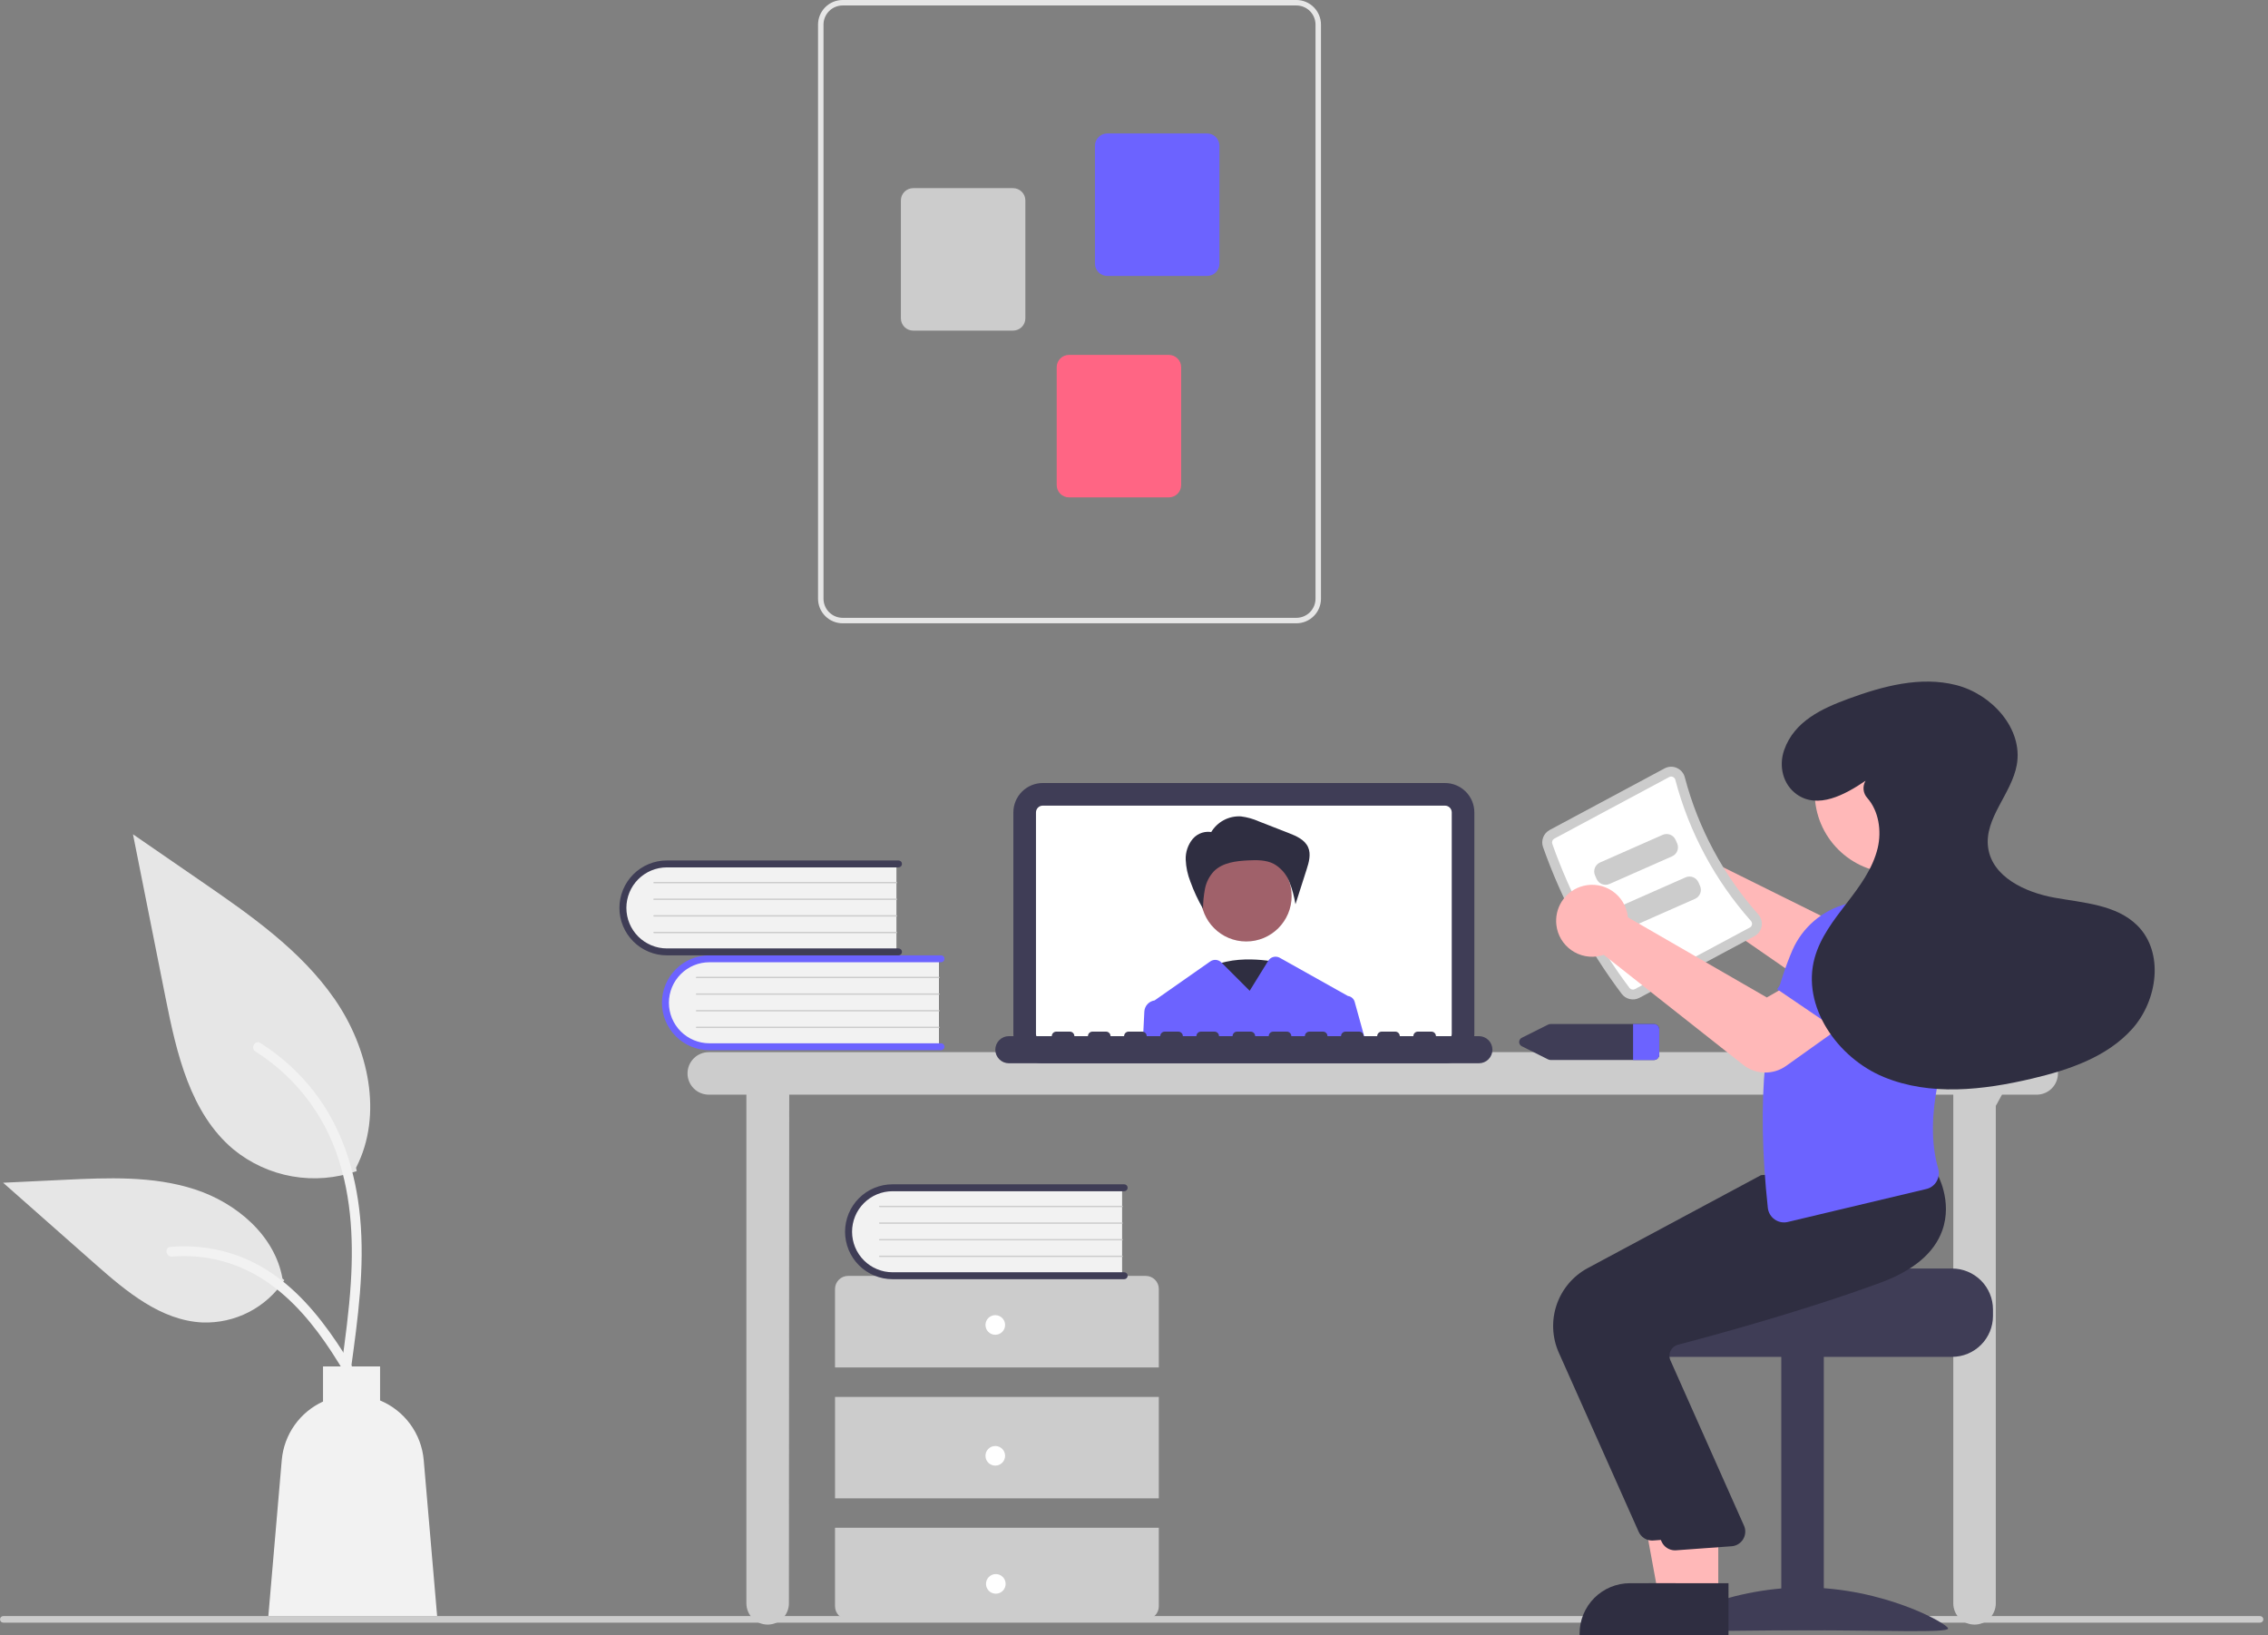 <svg width="455" height="328" viewBox="0 0 455 328" fill="none" xmlns="http://www.w3.org/2000/svg">
<rect x="0" y="0" width="455" height="328" fill="#808080" stroke="none"/>
<g clip-path="url(#clip0_1_4)">
<path d="M453.408 325.485H0.656C0.482 325.485 0.315 325.415 0.192 325.292C0.069 325.169 -6.10352e-05 325.002 -6.10352e-05 324.828C-6.10352e-05 324.654 0.069 324.487 0.192 324.364C0.315 324.241 0.482 324.172 0.656 324.172H453.408C453.582 324.172 453.749 324.241 453.872 324.364C453.995 324.487 454.064 324.654 454.064 324.828C454.064 325.002 453.995 325.169 453.872 325.292C453.749 325.415 453.582 325.485 453.408 325.485Z" fill="#CCCCCC"/>
<path d="M408.595 211.049H142.193C141.062 211.049 139.977 211.498 139.177 212.298C138.378 213.098 137.928 214.183 137.928 215.314C137.928 216.445 138.378 217.53 139.177 218.33C139.977 219.129 141.062 219.579 142.193 219.579H149.739V321.612C149.739 322.743 150.188 323.828 150.988 324.628C151.788 325.428 152.873 325.877 154.004 325.877C155.135 325.877 156.22 325.428 157.02 324.628C157.82 323.828 158.269 322.743 158.269 321.612L158.334 219.579H391.863V321.612C391.863 322.743 392.312 323.828 393.112 324.628C393.912 325.428 394.997 325.877 396.128 325.877C397.259 325.877 398.344 325.428 399.144 324.628C399.944 323.828 400.393 322.743 400.393 321.612V221.828L401.634 219.579H408.595C409.726 219.579 410.811 219.129 411.611 218.33C412.411 217.53 412.86 216.445 412.86 215.314C412.86 214.183 412.411 213.098 411.611 212.298C410.811 211.498 409.726 211.049 408.595 211.049Z" fill="#CCCCCC"/>
<path d="M289.888 213.281H209.192C207.63 213.279 206.132 212.658 205.027 211.553C203.922 210.448 203.301 208.95 203.299 207.387V162.959C203.301 161.397 203.922 159.899 205.027 158.794C206.132 157.689 207.63 157.068 209.192 157.066H289.888C291.451 157.068 292.949 157.689 294.054 158.794C295.159 159.899 295.78 161.397 295.782 162.959V207.387C295.78 208.95 295.159 210.448 294.054 211.553C292.949 212.658 291.451 213.279 289.888 213.281Z" fill="#3F3D56"/>
<path d="M289.888 161.602H209.193C208.833 161.602 208.488 161.746 208.233 162C207.979 162.255 207.836 162.6 207.835 162.96V207.388C207.836 207.748 207.979 208.093 208.233 208.348C208.488 208.603 208.833 208.746 209.193 208.747H289.888C290.248 208.746 290.593 208.603 290.848 208.348C291.102 208.093 291.245 207.748 291.246 207.388V162.96C291.245 162.6 291.102 162.255 290.848 162C290.593 161.746 290.248 161.602 289.888 161.602Z" fill="white"/>
<path d="M256.423 193.057C256.423 193.057 246.763 190.831 241.45 194.912C236.136 198.993 248.212 208.268 248.212 208.268L256.423 193.057Z" fill="#2F2E41"/>
<path d="M250.014 188.851C255.046 188.851 259.126 184.771 259.126 179.739C259.126 174.706 255.046 170.627 250.014 170.627C244.981 170.627 240.901 174.706 240.901 179.739C240.901 184.771 244.981 188.851 250.014 188.851Z" fill="#A0616A"/>
<path d="M242.967 166.947C243.575 165.916 244.456 165.073 245.513 164.51C246.569 163.948 247.761 163.689 248.956 163.761C250.206 163.918 251.425 164.259 252.575 164.774L258.532 167.098C260.073 167.699 261.761 168.436 262.43 169.949C263.051 171.353 262.588 172.976 262.119 174.438L259.89 181.389C259.643 179.816 259.22 178.275 258.627 176.797C258.025 175.309 256.937 174.069 255.54 173.278C253.993 172.484 252.169 172.5 250.432 172.584C247.972 172.702 245.298 173.015 243.55 174.75C242.622 175.736 241.993 176.964 241.736 178.293C241.483 179.615 241.355 180.958 241.355 182.303C240.346 180.569 239.497 178.748 238.816 176.86C238.257 175.455 237.938 173.965 237.873 172.454C237.815 170.93 238.32 169.438 239.293 168.263C239.787 167.689 240.432 167.265 241.154 167.037C241.876 166.81 242.648 166.789 243.382 166.977L242.967 166.947Z" fill="#2F2E41"/>
<path d="M271.771 200.958C271.686 200.65 271.511 200.375 271.269 200.166C271.028 199.957 270.73 199.824 270.413 199.784C270.392 199.769 270.37 199.756 270.347 199.744L256.744 192.121C256.356 191.903 255.898 191.844 255.467 191.955C255.036 192.066 254.664 192.339 254.429 192.717L250.709 198.74L245.105 193.137L245.016 193.048C244.728 192.76 244.349 192.583 243.943 192.548C243.538 192.512 243.134 192.621 242.8 192.854L231.621 200.683C231.601 200.683 231.581 200.689 231.562 200.689C231.027 200.778 230.538 201.047 230.176 201.452C229.815 201.856 229.602 202.372 229.573 202.913L229.285 208.747H273.93L271.771 200.958Z" fill="#6C63FF"/>
<path d="M296.689 207.841H288.075C288.075 207.6 287.979 207.37 287.809 207.2C287.639 207.029 287.409 206.934 287.168 206.934H284.448C284.208 206.934 283.977 207.029 283.807 207.2C283.637 207.37 283.542 207.6 283.542 207.841H280.821C280.821 207.6 280.726 207.37 280.556 207.2C280.386 207.029 280.155 206.934 279.915 206.934H277.195C276.954 206.934 276.724 207.029 276.554 207.2C276.383 207.37 276.288 207.6 276.288 207.841H273.568C273.568 207.6 273.472 207.37 273.302 207.2C273.132 207.029 272.902 206.934 272.661 206.934H269.941C269.701 206.934 269.47 207.029 269.3 207.2C269.13 207.37 269.034 207.6 269.034 207.841H266.314C266.314 207.6 266.219 207.37 266.049 207.2C265.879 207.029 265.648 206.934 265.408 206.934H262.688C262.447 206.934 262.216 207.029 262.046 207.2C261.876 207.37 261.781 207.6 261.781 207.841H259.061C259.061 207.6 258.965 207.37 258.795 207.2C258.625 207.029 258.395 206.934 258.154 206.934H255.434C255.193 206.934 254.963 207.029 254.793 207.2C254.623 207.37 254.527 207.6 254.527 207.841H251.807C251.807 207.6 251.712 207.37 251.542 207.2C251.372 207.029 251.141 206.934 250.9 206.934H248.18C247.94 206.934 247.709 207.029 247.539 207.2C247.369 207.37 247.274 207.6 247.274 207.841H244.554C244.554 207.6 244.458 207.37 244.288 207.2C244.118 207.029 243.887 206.934 243.647 206.934H240.927C240.686 206.934 240.456 207.029 240.286 207.2C240.116 207.37 240.02 207.6 240.02 207.841H237.3C237.3 207.6 237.204 207.37 237.034 207.2C236.864 207.029 236.634 206.934 236.393 206.934H233.673C233.433 206.934 233.202 207.029 233.032 207.2C232.862 207.37 232.767 207.6 232.767 207.841H230.046C230.046 207.6 229.951 207.37 229.781 207.2C229.611 207.029 229.38 206.934 229.14 206.934H226.42C226.179 206.934 225.949 207.029 225.779 207.2C225.609 207.37 225.513 207.6 225.513 207.841H222.793C222.793 207.6 222.697 207.37 222.527 207.2C222.357 207.029 222.127 206.934 221.886 206.934H219.166C218.926 206.934 218.695 207.029 218.525 207.2C218.355 207.37 218.259 207.6 218.259 207.841H215.539C215.539 207.6 215.444 207.37 215.274 207.2C215.104 207.029 214.873 206.934 214.633 206.934H211.913C211.672 206.934 211.441 207.029 211.271 207.2C211.101 207.37 211.006 207.6 211.006 207.841H202.392C201.672 207.842 200.981 208.129 200.472 208.639C199.962 209.149 199.676 209.84 199.676 210.561C199.676 211.281 199.962 211.973 200.472 212.483C200.981 212.993 201.672 213.28 202.392 213.281H296.689C297.41 213.281 298.102 212.994 298.612 212.484C299.122 211.974 299.409 211.282 299.409 210.561C299.409 209.839 299.122 209.147 298.612 208.637C298.102 208.127 297.41 207.841 296.689 207.841Z" fill="#3F3D56"/>
<path d="M188.37 192.044V210.106H143.12C141.908 210.148 140.699 209.945 139.567 209.511C138.434 209.076 137.401 208.417 136.528 207.575C135.656 206.732 134.962 205.722 134.488 204.605C134.014 203.489 133.77 202.288 133.77 201.075C133.77 199.862 134.014 198.661 134.488 197.544C134.962 196.428 135.656 195.418 136.528 194.575C137.401 193.732 138.434 193.074 139.567 192.639C140.699 192.204 141.908 192.002 143.12 192.044H188.37Z" fill="#F2F2F2"/>
<path d="M189.482 209.967C189.482 210.151 189.409 210.328 189.278 210.458C189.148 210.588 188.971 210.661 188.787 210.661H142.314C139.79 210.661 137.369 209.659 135.585 207.874C133.8 206.089 132.797 203.669 132.797 201.144C132.797 198.62 133.8 196.2 135.585 194.415C137.369 192.63 139.79 191.628 142.314 191.628H188.787C188.971 191.628 189.148 191.701 189.278 191.831C189.409 191.961 189.482 192.138 189.482 192.322C189.482 192.506 189.409 192.683 189.278 192.813C189.148 192.944 188.971 193.017 188.787 193.017H142.314C140.16 193.019 138.094 193.876 136.572 195.4C135.049 196.924 134.194 198.99 134.194 201.144C134.194 203.299 135.049 205.365 136.572 206.889C138.094 208.413 140.16 209.27 142.314 209.272H188.787C188.971 209.272 189.148 209.345 189.278 209.476C189.409 209.606 189.482 209.783 189.482 209.967Z" fill="#6C63FF"/>
<path d="M188.37 196.212H139.744C139.725 196.212 139.707 196.209 139.69 196.202C139.673 196.195 139.658 196.185 139.645 196.172C139.632 196.159 139.622 196.144 139.615 196.127C139.608 196.11 139.604 196.092 139.604 196.073C139.604 196.055 139.608 196.037 139.615 196.02C139.622 196.003 139.632 195.988 139.645 195.975C139.658 195.962 139.673 195.952 139.69 195.945C139.707 195.938 139.725 195.934 139.744 195.934H188.37C188.407 195.935 188.442 195.949 188.468 195.976C188.494 196.002 188.508 196.037 188.508 196.073C188.508 196.11 188.494 196.145 188.468 196.171C188.442 196.197 188.407 196.212 188.37 196.212Z" fill="#CCCCCC"/>
<path d="M188.37 199.547H139.744C139.725 199.547 139.707 199.543 139.69 199.536C139.673 199.529 139.658 199.519 139.645 199.506C139.632 199.493 139.622 199.478 139.615 199.461C139.608 199.444 139.604 199.426 139.604 199.408C139.604 199.389 139.608 199.371 139.615 199.354C139.622 199.337 139.632 199.322 139.645 199.309C139.658 199.296 139.673 199.286 139.69 199.279C139.707 199.272 139.725 199.269 139.744 199.269H188.37C188.407 199.269 188.442 199.284 188.468 199.31C188.494 199.336 188.508 199.371 188.508 199.408C188.508 199.444 188.494 199.48 188.468 199.506C188.442 199.532 188.407 199.546 188.37 199.547Z" fill="#CCCCCC"/>
<path d="M188.37 202.881H139.744C139.725 202.881 139.707 202.878 139.69 202.871C139.673 202.864 139.658 202.854 139.645 202.841C139.632 202.828 139.622 202.812 139.615 202.796C139.608 202.779 139.604 202.76 139.604 202.742C139.604 202.724 139.608 202.706 139.615 202.689C139.622 202.672 139.632 202.656 139.645 202.644C139.658 202.631 139.673 202.62 139.69 202.614C139.707 202.607 139.725 202.603 139.744 202.603H188.37C188.407 202.603 188.442 202.618 188.468 202.644C188.494 202.67 188.508 202.705 188.508 202.742C188.508 202.779 188.494 202.814 188.468 202.84C188.442 202.866 188.407 202.881 188.37 202.881Z" fill="#CCCCCC"/>
<path d="M188.37 206.215H139.744C139.725 206.216 139.707 206.212 139.69 206.205C139.673 206.198 139.658 206.188 139.645 206.175C139.632 206.162 139.622 206.147 139.615 206.13C139.608 206.113 139.604 206.095 139.604 206.076C139.604 206.058 139.608 206.04 139.615 206.023C139.622 206.006 139.632 205.991 139.645 205.978C139.658 205.965 139.673 205.955 139.69 205.948C139.707 205.941 139.725 205.937 139.744 205.938H188.37C188.407 205.938 188.442 205.953 188.468 205.979C188.494 206.005 188.508 206.04 188.508 206.076C188.508 206.113 188.494 206.148 188.468 206.174C188.442 206.2 188.407 206.215 188.37 206.215Z" fill="#CCCCCC"/>
<path d="M179.84 173.016V191.077H134.59C133.377 191.119 132.169 190.917 131.036 190.482C129.904 190.047 128.871 189.389 127.998 188.546C127.126 187.703 126.432 186.693 125.958 185.577C125.484 184.46 125.239 183.259 125.239 182.046C125.239 180.833 125.484 179.632 125.958 178.516C126.432 177.399 127.126 176.389 127.998 175.547C128.871 174.704 129.904 174.045 131.036 173.611C132.169 173.176 133.377 172.973 134.59 173.016H179.84Z" fill="#F2F2F2"/>
<path d="M180.952 190.938C180.952 191.122 180.878 191.299 180.748 191.429C180.618 191.559 180.441 191.633 180.257 191.633H133.784C132.534 191.633 131.296 191.387 130.142 190.908C128.987 190.43 127.938 189.729 127.054 188.845C126.171 187.962 125.47 186.912 124.991 185.758C124.513 184.603 124.267 183.366 124.267 182.116C124.267 180.866 124.513 179.628 124.991 178.474C125.47 177.319 126.171 176.27 127.054 175.386C127.938 174.503 128.987 173.802 130.142 173.323C131.296 172.845 132.534 172.599 133.784 172.599H180.257C180.441 172.599 180.618 172.672 180.748 172.802C180.878 172.933 180.952 173.109 180.952 173.293C180.952 173.478 180.878 173.654 180.748 173.785C180.618 173.915 180.441 173.988 180.257 173.988H133.784C131.629 173.99 129.564 174.847 128.041 176.371C126.519 177.895 125.663 179.961 125.663 182.116C125.663 184.27 126.519 186.336 128.041 187.86C129.564 189.384 131.629 190.241 133.784 190.243H180.257C180.441 190.243 180.618 190.317 180.748 190.447C180.878 190.577 180.952 190.754 180.952 190.938Z" fill="#3F3D56"/>
<path d="M179.84 177.184H131.214C131.195 177.184 131.177 177.18 131.16 177.173C131.143 177.166 131.128 177.156 131.115 177.143C131.102 177.13 131.091 177.115 131.084 177.098C131.077 177.081 131.074 177.063 131.074 177.045C131.074 177.026 131.077 177.008 131.084 176.991C131.091 176.974 131.102 176.959 131.115 176.946C131.128 176.933 131.143 176.923 131.16 176.916C131.177 176.909 131.195 176.906 131.214 176.906H179.84C179.877 176.906 179.912 176.921 179.938 176.947C179.964 176.973 179.978 177.008 179.978 177.045C179.978 177.081 179.964 177.117 179.938 177.143C179.912 177.169 179.877 177.183 179.84 177.184Z" fill="#CCCCCC"/>
<path d="M179.84 180.518H131.214C131.195 180.518 131.177 180.515 131.16 180.508C131.143 180.501 131.128 180.491 131.115 180.478C131.102 180.465 131.091 180.449 131.084 180.433C131.077 180.416 131.074 180.397 131.074 180.379C131.074 180.361 131.077 180.343 131.084 180.326C131.091 180.309 131.102 180.294 131.115 180.281C131.128 180.268 131.143 180.257 131.16 180.251C131.177 180.244 131.195 180.24 131.214 180.24H179.84C179.877 180.24 179.912 180.255 179.938 180.281C179.964 180.307 179.978 180.342 179.978 180.379C179.978 180.416 179.964 180.451 179.938 180.477C179.912 180.503 179.877 180.518 179.84 180.518Z" fill="#CCCCCC"/>
<path d="M179.84 183.852H131.214C131.195 183.853 131.177 183.849 131.16 183.842C131.143 183.835 131.128 183.825 131.115 183.812C131.102 183.799 131.091 183.784 131.084 183.767C131.077 183.75 131.074 183.732 131.074 183.714C131.074 183.695 131.077 183.677 131.084 183.66C131.091 183.643 131.102 183.628 131.115 183.615C131.128 183.602 131.143 183.592 131.16 183.585C131.177 183.578 131.195 183.574 131.214 183.575H179.84C179.877 183.575 179.912 183.59 179.938 183.616C179.964 183.642 179.978 183.677 179.978 183.714C179.978 183.75 179.964 183.785 179.938 183.811C179.912 183.837 179.877 183.852 179.84 183.852Z" fill="#CCCCCC"/>
<path d="M179.84 187.187H131.214C131.195 187.187 131.177 187.183 131.16 187.176C131.143 187.17 131.128 187.159 131.115 187.146C131.102 187.134 131.091 187.118 131.084 187.101C131.077 187.084 131.074 187.066 131.074 187.048C131.074 187.03 131.077 187.011 131.084 186.994C131.091 186.978 131.102 186.962 131.115 186.949C131.128 186.936 131.143 186.926 131.16 186.919C131.177 186.912 131.195 186.909 131.214 186.909H179.84C179.877 186.909 179.912 186.924 179.938 186.95C179.964 186.976 179.978 187.011 179.978 187.048C179.978 187.085 179.964 187.12 179.938 187.146C179.912 187.172 179.877 187.187 179.84 187.187Z" fill="#CCCCCC"/>
<path d="M232.48 274.304V258.556C232.48 257.86 232.204 257.192 231.711 256.7C231.219 256.208 230.552 255.931 229.856 255.931H170.145C169.449 255.931 168.781 256.208 168.289 256.7C167.797 257.192 167.52 257.86 167.52 258.556V274.304H232.48Z" fill="#CCCCCC"/>
<path d="M232.48 280.209H167.52V300.55H232.48V280.209Z" fill="#CCCCCC"/>
<path d="M167.52 306.456V322.204C167.52 322.9 167.797 323.567 168.289 324.06C168.781 324.552 169.449 324.828 170.145 324.828H229.856C230.552 324.828 231.219 324.552 231.711 324.06C232.204 323.567 232.48 322.9 232.48 322.204V306.456H167.52Z" fill="#CCCCCC"/>
<path d="M199.672 267.742C200.759 267.742 201.641 266.861 201.641 265.774C201.641 264.687 200.759 263.805 199.672 263.805C198.585 263.805 197.704 264.687 197.704 265.774C197.704 266.861 198.585 267.742 199.672 267.742Z" fill="white"/>
<path d="M199.672 293.989C200.759 293.989 201.641 293.107 201.641 292.02C201.641 290.933 200.759 290.052 199.672 290.052C198.585 290.052 197.704 290.933 197.704 292.02C197.704 293.107 198.585 293.989 199.672 293.989Z" fill="white"/>
<path d="M199.778 319.679C200.865 319.679 201.746 318.798 201.746 317.711C201.746 316.624 200.865 315.742 199.778 315.742C198.69 315.742 197.809 316.624 197.809 317.711C197.809 318.798 198.69 319.679 199.778 319.679Z" fill="white"/>
<path d="M225.115 237.976V256.037H179.865C178.653 256.079 177.444 255.877 176.312 255.442C175.179 255.007 174.146 254.349 173.273 253.506C172.401 252.663 171.707 251.653 171.233 250.537C170.759 249.42 170.515 248.219 170.515 247.006C170.515 245.793 170.759 244.593 171.233 243.476C171.707 242.359 172.401 241.349 173.273 240.507C174.146 239.664 175.179 239.005 176.312 238.571C177.444 238.136 178.653 237.933 179.865 237.976H225.115Z" fill="#F2F2F2"/>
<path d="M226.227 255.898C226.227 256.082 226.154 256.259 226.023 256.389C225.893 256.519 225.717 256.593 225.532 256.593H179.059C177.809 256.594 176.57 256.348 175.415 255.871C174.259 255.393 173.209 254.692 172.325 253.808C171.44 252.924 170.738 251.875 170.259 250.72C169.781 249.564 169.534 248.326 169.534 247.076C169.534 245.825 169.781 244.587 170.259 243.432C170.738 242.277 171.44 241.227 172.325 240.343C173.209 239.46 174.259 238.759 175.415 238.281C176.57 237.803 177.809 237.558 179.059 237.559H225.532C225.717 237.559 225.893 237.632 226.023 237.762C226.154 237.893 226.227 238.069 226.227 238.253C226.227 238.438 226.154 238.614 226.023 238.745C225.893 238.875 225.717 238.948 225.532 238.948H179.059C176.905 238.95 174.839 239.807 173.317 241.331C171.794 242.855 170.939 244.921 170.939 247.076C170.939 249.23 171.794 251.296 173.317 252.82C174.839 254.344 176.905 255.201 179.059 255.203H225.532C225.717 255.203 225.893 255.277 226.023 255.407C226.154 255.537 226.227 255.714 226.227 255.898Z" fill="#3F3D56"/>
<path d="M225.115 242.144H176.489C176.47 242.144 176.452 242.14 176.435 242.133C176.418 242.126 176.403 242.116 176.39 242.103C176.377 242.09 176.367 242.075 176.359 242.058C176.352 242.041 176.349 242.023 176.349 242.005C176.349 241.986 176.352 241.968 176.359 241.951C176.367 241.934 176.377 241.919 176.39 241.906C176.403 241.893 176.418 241.883 176.435 241.876C176.452 241.869 176.47 241.866 176.489 241.866H225.115C225.152 241.866 225.187 241.881 225.213 241.907C225.239 241.933 225.253 241.968 225.253 242.005C225.253 242.041 225.239 242.077 225.213 242.103C225.187 242.129 225.152 242.143 225.115 242.144Z" fill="#CCCCCC"/>
<path d="M225.115 245.478H176.489C176.47 245.478 176.452 245.475 176.435 245.468C176.418 245.461 176.403 245.451 176.39 245.438C176.377 245.425 176.367 245.409 176.359 245.393C176.352 245.376 176.349 245.357 176.349 245.339C176.349 245.321 176.352 245.303 176.359 245.286C176.367 245.269 176.377 245.253 176.39 245.241C176.403 245.228 176.418 245.217 176.435 245.211C176.452 245.204 176.47 245.2 176.489 245.2H225.115C225.152 245.2 225.187 245.215 225.213 245.241C225.239 245.267 225.253 245.302 225.253 245.339C225.253 245.376 225.239 245.411 225.213 245.437C225.187 245.463 225.152 245.478 225.115 245.478Z" fill="#CCCCCC"/>
<path d="M225.115 248.812H176.489C176.47 248.813 176.452 248.809 176.435 248.802C176.418 248.795 176.403 248.785 176.39 248.772C176.377 248.759 176.367 248.744 176.359 248.727C176.352 248.71 176.349 248.692 176.349 248.674C176.349 248.655 176.352 248.637 176.359 248.62C176.367 248.603 176.377 248.588 176.39 248.575C176.403 248.562 176.418 248.552 176.435 248.545C176.452 248.538 176.47 248.534 176.489 248.535H225.115C225.152 248.535 225.187 248.55 225.213 248.576C225.239 248.602 225.253 248.637 225.253 248.674C225.253 248.71 225.239 248.745 225.213 248.771C225.187 248.797 225.152 248.812 225.115 248.812Z" fill="#CCCCCC"/>
<path d="M225.115 252.147H176.489C176.47 252.147 176.452 252.143 176.435 252.137C176.418 252.13 176.403 252.119 176.39 252.106C176.377 252.094 176.367 252.078 176.359 252.061C176.352 252.044 176.349 252.026 176.349 252.008C176.349 251.99 176.352 251.971 176.359 251.954C176.367 251.938 176.377 251.922 176.39 251.909C176.403 251.896 176.418 251.886 176.435 251.879C176.452 251.872 176.47 251.869 176.489 251.869H225.115C225.152 251.869 225.187 251.884 225.213 251.91C225.239 251.936 225.253 251.971 225.253 252.008C225.253 252.045 225.239 252.08 225.213 252.106C225.187 252.132 225.152 252.147 225.115 252.147Z" fill="#CCCCCC"/>
<path d="M164.113 120.092V4.935C164.114 3.627 164.635 2.372 165.56 1.447C166.485 0.522 167.74 0.001 169.048 0H260.077C261.385 0.001 262.639 0.522 263.565 1.447C264.49 2.372 265.01 3.627 265.012 4.935V120.092C265.01 121.4 264.49 122.655 263.565 123.58C262.639 124.505 261.385 125.025 260.077 125.027H169.048C167.74 125.025 166.485 124.505 165.56 123.58C164.635 122.655 164.114 121.4 164.113 120.092ZM169.048 1.097C168.03 1.098 167.055 1.503 166.335 2.222C165.616 2.942 165.211 3.918 165.21 4.935V120.092C165.211 121.109 165.616 122.085 166.335 122.805C167.055 123.524 168.03 123.929 169.048 123.93H260.077C261.094 123.929 262.07 123.524 262.79 122.805C263.509 122.085 263.914 121.109 263.915 120.092V4.935C263.914 3.918 263.509 2.942 262.79 2.222C262.07 1.503 261.094 1.098 260.077 1.097H169.048Z" fill="#E6E6E6"/>
<path d="M219.667 52.885V29.24C219.668 28.586 219.928 27.958 220.39 27.496C220.853 27.033 221.48 26.773 222.135 26.772H242.172C242.826 26.773 243.453 27.033 243.916 27.496C244.378 27.958 244.639 28.586 244.639 29.24V52.885C244.639 53.539 244.378 54.167 243.916 54.629C243.453 55.092 242.826 55.352 242.172 55.353H222.135C221.48 55.352 220.853 55.092 220.39 54.629C219.928 54.167 219.668 53.539 219.667 52.885Z" fill="#6C63FF"/>
<path d="M180.733 63.852V40.207C180.734 39.553 180.994 38.926 181.457 38.463C181.919 38.001 182.547 37.74 183.201 37.74H203.238C203.892 37.74 204.519 38.001 204.982 38.463C205.445 38.926 205.705 39.553 205.706 40.207V63.852C205.705 64.507 205.445 65.134 204.982 65.597C204.519 66.059 203.892 66.319 203.238 66.32H183.201C182.547 66.319 181.919 66.059 181.457 65.597C180.994 65.134 180.734 64.507 180.733 63.852Z" fill="#CCCCCC"/>
<path d="M211.99 97.303V73.657C211.991 73.003 212.251 72.376 212.713 71.913C213.176 71.451 213.803 71.191 214.457 71.19H234.495C235.149 71.191 235.776 71.451 236.239 71.913C236.701 72.376 236.962 73.003 236.962 73.657V97.303C236.962 97.957 236.701 98.584 236.239 99.047C235.776 99.509 235.149 99.769 234.495 99.77H214.457C213.803 99.769 213.176 99.509 212.713 99.047C212.251 98.584 211.991 97.957 211.99 97.303Z" fill="#FF6584"/>
<path d="M331.731 205.407H311.115C310.919 205.407 310.726 205.452 310.55 205.538L305.347 208.143C305.176 208.216 305.03 208.337 304.927 208.493C304.824 208.648 304.77 208.83 304.77 209.016C304.77 209.202 304.824 209.384 304.927 209.539C305.03 209.694 305.176 209.816 305.347 209.888L310.55 212.493C310.726 212.58 310.919 212.625 311.115 212.625H331.731C332.015 212.641 332.294 212.545 332.508 212.357C332.722 212.169 332.853 211.905 332.873 211.621V206.411C332.853 206.127 332.722 205.862 332.508 205.675C332.294 205.487 332.015 205.39 331.731 205.407Z" fill="#3F3D56"/>
<path d="M332.873 206.411V211.621C332.853 211.905 332.722 212.169 332.508 212.357C332.294 212.545 332.015 212.641 331.731 212.625H327.624V205.407H331.731C332.015 205.39 332.294 205.487 332.508 205.675C332.722 205.862 332.853 206.127 332.873 206.411Z" fill="#6C63FF"/>
<path d="M331.576 166.431C332.51 166.028 333.518 165.827 334.535 165.841C335.552 165.854 336.555 166.083 337.477 166.511C338.4 166.94 339.221 167.558 339.888 168.326C340.555 169.094 341.052 169.994 341.346 170.968C341.438 171.277 341.508 171.591 341.557 171.909L370.387 186.206L377.059 181.784L385.361 191.342L375.173 199.616C373.948 200.603 372.437 201.169 370.865 201.23C369.293 201.29 367.743 200.842 366.445 199.952L337.194 179.724C336.977 179.816 336.754 179.897 336.528 179.967C335.555 180.261 334.53 180.347 333.521 180.218C332.512 180.088 331.542 179.747 330.674 179.217C329.806 178.687 329.06 177.979 328.484 177.14C327.909 176.301 327.517 175.35 327.335 174.35C327.281 174.059 327.246 173.766 327.229 173.471C327.147 171.994 327.521 170.527 328.298 169.269C329.075 168.01 330.219 167.02 331.576 166.431Z" fill="#FFB8B8"/>
<path d="M391.624 254.454H360.122C360.122 255.36 327.655 256.094 327.655 256.094C327.146 256.478 326.681 256.918 326.271 257.407C325.038 258.878 324.364 260.737 324.368 262.656V263.968C324.369 266.143 325.233 268.229 326.771 269.767C328.309 271.305 330.395 272.17 332.57 272.17H391.624C393.799 272.169 395.884 271.304 397.422 269.766C398.96 268.228 399.825 266.143 399.826 263.968V262.656C399.823 260.482 398.958 258.397 397.421 256.86C395.883 255.322 393.799 254.457 391.624 254.454Z" fill="#3F3D56"/>
<path d="M357.357 326.962H365.887V271.845H357.357V326.962Z" fill="#3F3D56"/>
<path d="M333.079 326.663C333.079 327.584 346.005 327.019 361.95 327.019C377.895 327.019 390.821 327.584 390.821 326.663C390.821 325.741 377.895 318.432 361.95 318.432C346.005 318.432 333.079 325.741 333.079 326.663Z" fill="#3F3D56"/>
<path d="M340.78 320.202L332.736 320.202L328.908 299.338L340.781 299.338L340.78 320.202Z" fill="#FFB8B8"/>
<path d="M342.831 328L316.893 327.999V327.671C316.893 326.345 317.154 325.032 317.661 323.807C318.169 322.583 318.912 321.47 319.85 320.532C320.788 319.595 321.9 318.851 323.125 318.344C324.35 317.836 325.663 317.575 326.989 317.575H326.99L342.832 317.576L342.831 328Z" fill="#2F2E41"/>
<path d="M328.748 307.264L312.711 271.301C311.372 268.27 311.224 264.846 312.296 261.711C313.368 258.575 315.582 255.959 318.497 254.383L353.283 235.73L369.156 234.379L383.798 233.049L383.904 233.227C384.039 233.455 387.187 238.893 385.059 244.856C383.445 249.378 379.246 252.911 372.579 255.355C357.019 261.061 339.043 265.937 332.037 267.769C331.728 267.848 331.438 267.992 331.188 268.191C330.938 268.39 330.733 268.64 330.587 268.923C330.439 269.204 330.352 269.512 330.33 269.828C330.308 270.144 330.351 270.462 330.458 270.76L345.357 304.234C345.513 304.658 345.569 305.113 345.521 305.563C345.473 306.012 345.322 306.445 345.081 306.827C344.839 307.209 344.513 307.531 344.128 307.767C343.742 308.004 343.308 308.148 342.857 308.19L331.725 309.001C331.63 309.01 331.536 309.014 331.442 309.014C330.872 309.014 330.314 308.848 329.836 308.538C329.358 308.227 328.98 307.785 328.748 307.264Z" fill="#2F2E41"/>
<path d="M344.717 320.202L336.673 320.202L332.845 299.338L344.718 299.338L344.717 320.202Z" fill="#FFB8B8"/>
<path d="M346.768 328L320.83 327.999V327.671C320.83 326.345 321.091 325.032 321.598 323.807C322.106 322.583 322.849 321.47 323.787 320.532C324.724 319.595 325.837 318.851 327.062 318.344C328.287 317.836 329.6 317.575 330.926 317.575H330.927L346.769 317.576L346.768 328Z" fill="#2F2E41"/>
<path d="M333.341 309.233L317.304 273.27C315.965 270.239 315.817 266.815 316.889 263.679C317.962 260.544 320.176 257.928 323.09 256.351L357.876 237.698L373.749 236.348L388.391 235.017L388.497 235.196C388.632 235.424 391.78 240.862 389.652 246.824C388.038 251.347 383.839 254.879 377.172 257.324C361.612 263.03 343.637 267.906 336.631 269.737C336.321 269.816 336.032 269.96 335.782 270.159C335.531 270.358 335.326 270.608 335.18 270.892C335.033 271.173 334.945 271.481 334.923 271.797C334.901 272.113 334.944 272.43 335.051 272.728L349.95 306.202C350.106 306.627 350.162 307.081 350.114 307.531C350.066 307.981 349.915 308.413 349.674 308.796C349.432 309.178 349.106 309.499 348.721 309.736C348.335 309.972 347.901 310.117 347.451 310.158L336.318 310.969C336.223 310.978 336.129 310.983 336.035 310.983C335.465 310.982 334.907 310.817 334.429 310.506C333.951 310.196 333.573 309.753 333.341 309.233Z" fill="#2F2E41"/>
<path d="M325.348 199.371C318.609 190.407 313.281 180.464 309.55 169.888C309.334 169.256 309.35 168.567 309.594 167.945C309.838 167.322 310.295 166.807 310.884 166.49L333.945 154.133C334.318 153.932 334.732 153.818 335.155 153.801C335.579 153.784 336.001 153.864 336.389 154.034C336.784 154.206 337.135 154.466 337.415 154.794C337.695 155.122 337.897 155.509 338.004 155.927C340.688 166.118 345.734 175.534 352.732 183.414C353.02 183.734 353.231 184.117 353.349 184.531C353.467 184.946 353.489 185.382 353.413 185.806C353.34 186.224 353.173 186.619 352.924 186.963C352.675 187.306 352.351 187.588 351.977 187.787L328.916 200.143C328.326 200.458 327.643 200.553 326.99 200.411C326.337 200.27 325.755 199.901 325.348 199.371Z" fill="#CCCCCC"/>
<path d="M326.921 198.188C327.045 198.343 327.22 198.45 327.414 198.49C327.608 198.53 327.811 198.501 327.986 198.408L351.047 186.051C351.159 185.993 351.256 185.91 351.33 185.807C351.404 185.705 351.454 185.587 351.475 185.463C351.499 185.331 351.492 185.196 351.455 185.068C351.418 184.939 351.352 184.821 351.262 184.723C344.057 176.611 338.863 166.917 336.1 156.426C336.068 156.296 336.006 156.176 335.92 156.074C335.834 155.972 335.725 155.891 335.603 155.839C335.487 155.787 335.361 155.763 335.235 155.768C335.108 155.773 334.985 155.808 334.874 155.869L311.813 168.225C311.639 168.32 311.502 168.472 311.428 168.656C311.354 168.84 311.346 169.045 311.407 169.234C315.071 179.62 320.303 189.385 326.921 198.188Z" fill="white"/>
<path d="M401.96 196.075L383.899 202.938L379.49 190.69C378.904 189.063 378.913 187.282 379.513 185.661C380.114 184.04 381.268 182.684 382.772 181.832C384.293 180.97 386.073 180.68 387.789 181.015C389.505 181.35 391.045 182.288 392.13 183.659L401.96 196.075Z" fill="#6C63FF"/>
<path d="M356.022 244.605C355.642 244.336 355.323 243.989 355.088 243.587C354.852 243.186 354.704 242.739 354.655 242.276C352.342 220.682 353.953 203.783 359.58 190.613C360.571 188.342 362.064 186.324 363.947 184.713C365.83 183.101 368.053 181.938 370.451 181.309L385.05 180.572L385.125 180.609C388.42 182.222 391.107 184.855 392.787 188.115C394.468 191.376 395.053 195.092 394.456 198.711C389.76 211.088 385.828 223.975 388.827 234.371C388.952 234.806 388.989 235.261 388.935 235.71C388.88 236.159 388.735 236.593 388.509 236.985C388.29 237.363 387.995 237.693 387.644 237.954C387.292 238.214 386.891 238.4 386.465 238.5L358.658 245.115C358.207 245.222 357.739 245.232 357.285 245.144C356.83 245.056 356.4 244.872 356.022 244.605Z" fill="#6C63FF"/>
<path d="M380.178 175.119C389.078 175.119 396.294 167.904 396.294 159.003C396.294 150.103 389.078 142.887 380.178 142.887C371.277 142.887 364.062 150.103 364.062 159.003C364.062 167.904 371.277 175.119 380.178 175.119Z" fill="#FFB8B8"/>
<path d="M335.458 171.768L322.898 177.312C322.421 177.522 321.879 177.534 321.393 177.346C320.906 177.157 320.514 176.783 320.303 176.306L319.992 175.602C319.782 175.124 319.77 174.583 319.958 174.096C320.147 173.61 320.521 173.218 320.998 173.006L333.558 167.462C334.036 167.252 334.577 167.24 335.064 167.428C335.55 167.617 335.942 167.991 336.154 168.468L336.464 169.172C336.675 169.649 336.687 170.191 336.498 170.678C336.31 171.164 335.936 171.556 335.458 171.768Z" fill="#CCCCCC"/>
<path d="M340.051 180.298L327.492 185.842C327.014 186.052 326.472 186.064 325.986 185.876C325.499 185.687 325.107 185.313 324.896 184.836L324.585 184.132C324.375 183.655 324.363 183.113 324.551 182.626C324.74 182.14 325.114 181.748 325.591 181.536L338.151 175.992C338.629 175.782 339.17 175.77 339.657 175.958C340.143 176.147 340.535 176.521 340.747 176.998L341.057 177.702C341.268 178.18 341.28 178.721 341.091 179.208C340.903 179.694 340.529 180.086 340.051 180.298Z" fill="#CCCCCC"/>
<path d="M349.738 213.616L321.736 191.525C321.513 191.604 321.286 191.671 321.056 191.726C320.068 191.957 319.042 191.978 318.045 191.787C317.049 191.595 316.103 191.197 315.271 190.616C314.432 190.035 313.728 189.282 313.204 188.407C312.681 187.532 312.35 186.555 312.235 185.542C312.047 183.922 312.412 182.286 313.271 180.9C314.129 179.514 315.431 178.459 316.965 177.905C317.922 177.562 318.942 177.425 319.956 177.502C320.97 177.58 321.956 177.871 322.85 178.357C323.743 178.843 324.524 179.511 325.141 180.32C325.759 181.128 326.198 182.058 326.431 183.048C326.503 183.362 326.553 183.68 326.581 184.001L354.456 200.081L361.393 196.088L369.077 206.148L358.307 213.825C357.046 214.716 355.531 215.177 353.988 215.139C352.444 215.102 350.954 214.567 349.738 213.616Z" fill="#FFB8B8"/>
<path d="M372.494 209.281L356.517 198.417L364.026 187.782C365.023 186.37 366.487 185.356 368.159 184.919C369.832 184.482 371.605 184.65 373.165 185.394C374.744 186.146 376.001 187.438 376.71 189.037C377.42 190.635 377.534 192.434 377.033 194.109L372.494 209.281Z" fill="#6C63FF"/>
<path d="M374.269 156.603C370.127 159.438 364.688 162.352 360.457 159.333C357.68 157.351 356.804 153.68 357.931 150.459C359.957 144.666 365.522 142.115 370.844 140.16C377.763 137.619 385.297 135.597 392.439 137.417C399.582 139.237 405.894 146.153 404.605 153.41C403.568 159.246 398.063 164.102 398.845 169.978C399.631 175.891 406.281 179.004 412.153 180.061C418.024 181.117 424.594 181.457 428.813 185.674C434.196 191.054 432.851 200.67 427.787 206.35C422.722 212.03 415.079 214.604 407.673 216.354C397.86 218.673 387.247 219.892 377.928 216.044C368.608 212.195 361.356 201.835 364.056 192.12C365.196 188.017 367.882 184.549 370.478 181.172C373.075 177.796 375.704 174.266 376.694 170.123C377.519 166.671 376.908 162.664 374.619 160.074C374.203 159.621 373.941 159.048 373.871 158.436C373.801 157.825 373.926 157.207 374.229 156.671L374.269 156.603Z" fill="#2F2E41"/>
<path d="M71.569 234.905C67.416 236.365 62.957 236.73 58.622 235.967C54.287 235.203 50.222 233.336 46.818 230.545C38.149 223.269 35.431 211.281 33.219 200.181C31.038 189.237 28.858 178.293 26.677 167.35L40.373 176.78C50.221 183.561 60.292 190.56 67.111 200.382C73.93 210.205 76.907 223.614 71.428 234.242" fill="#E6E6E6"/>
<path d="M70.398 274.654C71.784 264.557 73.21 254.331 72.237 244.126C71.374 235.063 68.609 226.211 62.98 218.953C59.992 215.108 56.356 211.813 52.236 209.217C51.162 208.539 50.173 210.242 51.242 210.917C58.371 215.423 63.886 222.076 66.99 229.917C70.418 238.637 70.969 248.143 70.378 257.406C70.02 263.008 69.263 268.573 68.5 274.131C68.44 274.382 68.478 274.647 68.605 274.872C68.733 275.097 68.941 275.264 69.188 275.342C69.439 275.409 69.708 275.375 69.934 275.247C70.161 275.118 70.328 274.905 70.398 274.654Z" fill="#F2F2F2"/>
<path d="M57.047 256.788C55.266 259.495 52.818 261.698 49.939 263.184C47.059 264.67 43.846 265.389 40.607 265.273C32.285 264.878 25.347 259.07 19.102 253.555L0.628 237.245L12.855 236.66C21.647 236.239 30.666 235.847 39.041 238.558C47.415 241.269 55.138 247.795 56.669 256.463" fill="#E6E6E6"/>
<path d="M74.316 280.458C67.644 268.653 59.905 255.533 46.078 251.34C42.233 250.178 38.202 249.761 34.201 250.113C32.94 250.222 33.255 252.166 34.513 252.057C41.22 251.501 47.914 253.271 53.468 257.072C58.812 260.71 62.973 265.767 66.495 271.13C68.652 274.416 70.585 277.84 72.517 281.26C73.135 282.353 74.941 281.564 74.316 280.458Z" fill="#F2F2F2"/>
<path d="M85.006 292.884C84.781 290.279 83.846 287.786 82.302 285.676C80.758 283.566 78.665 281.92 76.251 280.918V274.093H64.804V281.133C62.508 282.185 60.533 283.827 59.078 285.891C57.624 287.955 56.743 290.368 56.526 292.884L53.834 324.172H87.697L85.006 292.884Z" fill="#F2F2F2"/>
</g>
<defs>
<clipPath id="clip0_1_4">
<rect width="454.064" height="328" fill="white"/>
</clipPath>
</defs>
</svg>
